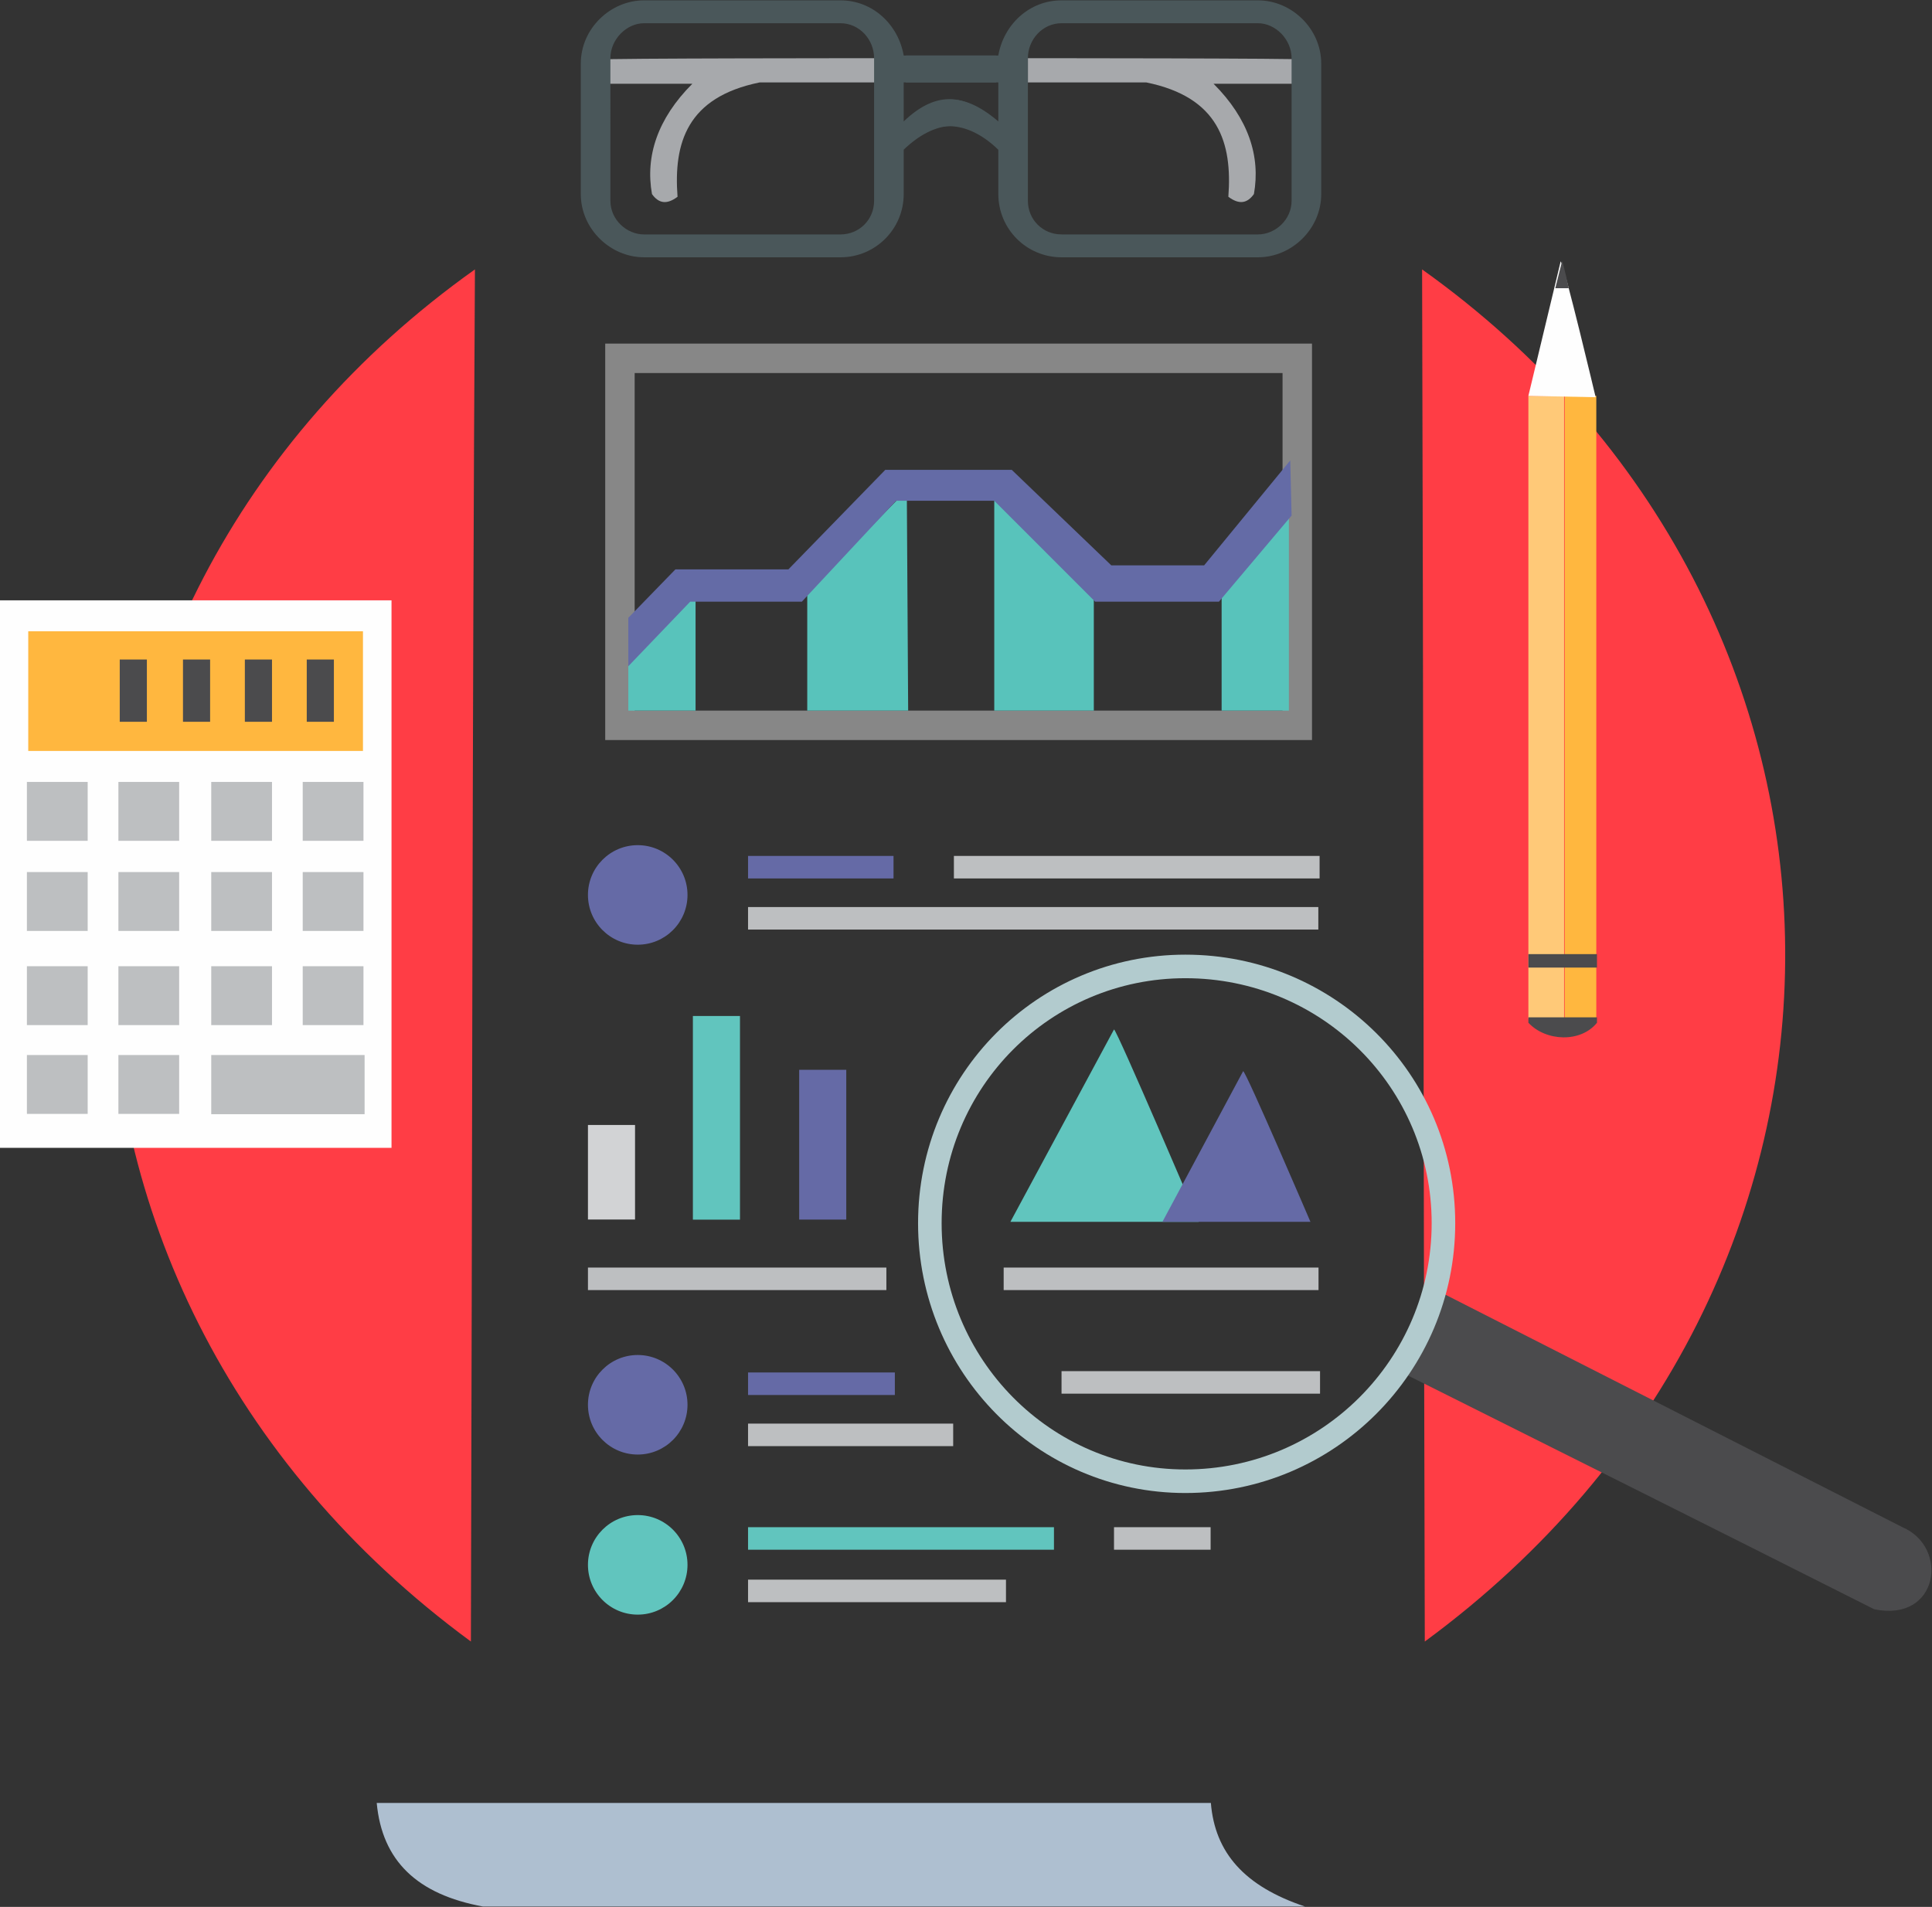 <?xml version="1.0" encoding="utf-8"?>
<!-- Generator: Adobe Illustrator 16.0.0, SVG Export Plug-In . SVG Version: 6.00 Build 0)  -->
<!DOCTYPE svg PUBLIC "-//W3C//DTD SVG 1.1//EN" "http://www.w3.org/Graphics/SVG/1.1/DTD/svg11.dtd">
<svg version="1.1" id="Layer_1" xmlns="http://www.w3.org/2000/svg" xmlns:xlink="http://www.w3.org/1999/xlink" x="0px" y="0px"
	 width="131.223px" height="129.537px" viewBox="0 0 131.223 129.537" enable-background="new 0 0 131.223 129.537"
	 xml:space="preserve">
<rect x="0" y="0" width="131.223" height="129.537" fill="#333333" stroke="none"/>
<g id="Layer_x0020_1">
	<g id="_322275280">
		<path fill="#A7A9AC" d="M88.635,4.046V5.69c-1.736,0-4.473,0-6.209,0c2.375,2.376,3.198,4.935,2.741,7.493
			c-0.457,0.64-1.005,0.731-1.736,0.183c0.274-3.655-0.64-6.762-5.574-7.767h-8.042V3.954C69.815,3.954,88.635,3.954,88.635,4.046z"
			/>
		<path fill="#A7A9AC" d="M59.635,3.954v1.646h-8.042c-4.935,1.005-5.849,4.111-5.574,7.767c-0.731,0.549-1.279,0.457-1.736-0.183
			c-0.457-2.559,0.366-5.117,2.741-7.493c-1.736,0-4.473,0-6.209,0V4.046C40.815,3.954,59.635,3.954,59.635,3.954z"/>
		<path fill="#4A575A" d="M85.442,0.024H72.1c-2.193,0-3.93,1.646-4.295,3.747h-6.271c-0.001,0.609-0.004,1.219-0.01,1.828h6.282
			v2.649c-2.464-2.105-4.354-1.92-6.351,0.227c-0.001,0.042-0.005,0.083-0.007,0.125c0.157,0.51-0.118,1.069-0.147,1.605
			c2.027-2.278,4.391-2.064,6.506-0.038v3.016c0,2.376,1.919,4.295,4.295,4.295h13.342c2.284,0,4.295-1.919,4.295-4.295V4.319
			C89.737,1.944,87.726,0.024,85.442,0.024z M87.726,13.64c0,1.279-1.097,2.284-2.284,2.284H72.1c-1.279,0-2.285-1.005-2.285-2.284
			V3.954c0-1.279,1.006-2.376,2.285-2.376h13.342c1.188,0,2.284,1.097,2.284,2.376V13.64z"/>
		<path fill="#4A575A" d="M39.448,4.319v8.864c0,2.376,2.011,4.295,4.295,4.295h13.342c2.376,0,4.295-1.919,4.295-4.295v-3.016
			c2.115-2.026,4.399-2.278,6.426,0c-0.029-0.536-0.225-1.057-0.067-1.567c-0.002-0.042-0.006-0.083-0.007-0.125
			c-1.997-2.147-4.084-2.404-6.352-0.227V5.599h6.281c-0.006-0.609-0.009-1.219-0.01-1.828h-6.271
			c-0.365-2.102-2.102-3.747-4.295-3.747H43.743C41.458,0.024,39.448,1.944,39.448,4.319z M41.458,3.954
			c0-1.279,1.097-2.376,2.284-2.376h13.342c1.279,0,2.285,1.097,2.285,2.376v9.687c0,1.279-1.006,2.284-2.285,2.284H43.743
			c-1.188,0-2.284-1.005-2.284-2.284V3.954z"/>
		<path fill="none" stroke="#878787" stroke-width="2" stroke-miterlimit="10" d="M42.107,24.341h46.005v24.93H42.107V24.341z"/>
		<polygon fill="#58C3BB" points="61.683,48.274 54.829,48.274 54.829,40.232 61.591,33.288 		"/>
		<polygon fill="#58C3BB" points="74.293,48.274 67.531,48.274 67.531,33.561 74.293,40.232 		"/>
		<polygon fill="#58C3BB" points="87.543,48.274 82.974,48.274 82.974,39.045 87.543,33.561 		"/>
		<polygon fill="#58C3BB" points="47.244,48.274 42.675,48.274 42.675,43.705 47.244,39.959 		"/>
		<polygon fill="#646BA6" points="42.675,41.969 45.874,38.678 53.549,38.678 60.129,31.917 68.719,31.917 75.481,38.405 
			81.786,38.405 87.635,31.277 87.726,35.023 82.792,40.872 74.384,40.872 67.531,34.018 60.86,34.018 54.463,40.872 46.878,40.872 
			42.675,45.259 		"/>
		<path fill="#FF3D45" d="M96.59,18.301c32.439,23.12,33.263,68.902,0.183,93.209C96.682,80.44,96.682,49.371,96.59,18.301z"/>
		<path fill="#FF3D45" d="M32.258,18.301c-32.532,23.12-33.354,68.902-0.274,93.209C32.075,80.44,32.075,49.371,32.258,18.301z"/>
		<rect x="103.809" y="26.89" fill="#FFC978" width="2.425" height="42.32"/>
		<rect x="106.276" y="26.89" fill="#FFB73F" width="2.146" height="42.32"/>
		<path fill="#FEFEFE" d="M106.002,17.753l-2.193,9.138l4.569,0.092C108.378,26.982,106.276,18.118,106.002,17.753z"/>
		<path fill="#4B4B4D" d="M106.094,17.753l-0.457,1.827h0.914C106.551,19.58,106.185,17.844,106.094,17.753z"/>
		<polygon fill="#4B4B4D" points="108.469,64.814 106.276,64.814 103.809,64.814 103.809,65.728 106.276,65.728 108.469,65.728 		
			"/>
		<path fill="#4B4B4D" d="M108.469,69.109c-0.822,0-1.462,0-2.193,0c-0.822,0-1.645,0-2.467,0c0,0.183,0,0.183,0,0.365
			c1.188,1.279,3.564,1.371,4.66,0C108.469,69.292,108.469,69.292,108.469,69.109z"/>
		<path fill="#4B4B4D" d="M98.143,87.933l-2.559,5.483c10.601,5.3,21.201,10.6,31.71,15.9c4.386,0.913,5.117-4.204,1.919-5.574
			L98.143,87.933z"/>
		<path fill="none" stroke="#B2CBCE" stroke-width="1.6" stroke-miterlimit="10" d="M80.51,65.65c9.682,0,17.53,7.762,17.53,17.442
			c0,9.68-7.849,17.529-17.53,17.529c-9.592,0-17.354-7.85-17.354-17.529C63.156,73.412,70.918,65.65,80.51,65.65z"/>
		<rect x="64.79" y="58.143" fill="#BDBFC1" width="24.838" height="1.53"/>
		<rect x="50.808" y="61.616" fill="#BDBFC1" width="38.734" height="1.53"/>
		<rect x="50.808" y="58.143" fill="#656AA6" width="9.881" height="1.53"/>
		<rect x="54.281" y="72.673" fill="#656AA6" width="3.198" height="10.174"/>
		<rect x="47.062" y="69.017" fill="#61C5BE" width="3.198" height="13.834"/>
		<rect x="39.934" y="76.42" fill="#D2D3D5" width="3.198" height="6.423"/>
		<circle fill="#656AA6" cx="43.315" cy="60.793" r="3.381"/>
		<rect x="68.17" y="86.106" fill="#BDBFC1" width="21.385" height="1.53"/>
		<rect x="39.934" y="86.106" fill="#BDBFC1" width="20.269" height="1.53"/>
		<rect x="72.1" y="93.142" fill="#BDBFC1" width="17.558" height="1.53"/>
		<rect x="50.808" y="96.706" fill="#BDBFC1" width="13.933" height="1.53"/>
		<rect x="50.808" y="93.233" fill="#656AA6" width="9.972" height="1.53"/>
		<circle fill="#656AA6" cx="43.315" cy="95.427" r="3.381"/>
		<circle fill="#61C5BE" cx="43.315" cy="106.301" r="3.381"/>
		<rect x="50.808" y="103.743" fill="#61C5BE" width="20.778" height="1.53"/>
		<rect x="75.664" y="103.743" fill="#BDBFC1" width="6.562" height="1.53"/>
		<rect x="50.808" y="107.306" fill="#BDBFC1" width="17.519" height="1.53"/>
		<path fill="#AEBFD0" d="M25.587,122.475h56.656c0.275,3.382,2.285,5.666,6.397,7.037H32.806
			C28.328,128.689,25.952,126.405,25.587,122.475z"/>
		<rect y="40.781" fill="#FEFEFE" width="26.592" height="37.192"/>
		<rect x="1.919" y="42.883" fill="#FFB73F" width="22.734" height="8.129"/>
		<rect x="8.133" y="44.802" fill="#4B4B4D" width="1.843" height="4.229"/>
		<rect x="12.428" y="44.802" fill="#4B4B4D" width="1.843" height="4.229"/>
		<rect x="16.631" y="44.802" fill="#4B4B4D" width="1.843" height="4.229"/>
		<rect x="20.835" y="44.802" fill="#4B4B4D" width="1.843" height="4.229"/>
		<rect x="1.828" y="53.117" fill="#BDBFC1" width="4.127" height="4"/>
		<rect x="8.042" y="53.117" fill="#BDBFC1" width="4.127" height="4"/>
		<rect x="14.347" y="53.117" fill="#BDBFC1" width="4.127" height="4"/>
		<rect x="20.561" y="53.117" fill="#BDBFC1" width="4.126" height="4"/>
		<rect x="1.828" y="59.24" fill="#BDBFC1" width="4.127" height="3.999"/>
		<rect x="8.042" y="59.24" fill="#BDBFC1" width="4.127" height="3.999"/>
		<rect x="14.347" y="59.24" fill="#BDBFC1" width="4.127" height="3.999"/>
		<rect x="20.561" y="59.24" fill="#BDBFC1" width="4.126" height="3.999"/>
		<rect x="1.828" y="65.636" fill="#BDBFC1" width="4.127" height="4"/>
		<rect x="8.042" y="65.636" fill="#BDBFC1" width="4.127" height="4"/>
		<rect x="14.347" y="65.636" fill="#BDBFC1" width="4.127" height="4"/>
		<rect x="20.561" y="65.636" fill="#BDBFC1" width="4.126" height="4"/>
		<rect x="1.828" y="71.668" fill="#BDBFC1" width="4.127" height="3.999"/>
		<rect x="8.042" y="71.668" fill="#BDBFC1" width="4.127" height="3.999"/>
		<polygon fill="#BDBFC1" points="20.561,71.668 22.48,71.668 24.764,71.668 24.764,75.688 22.48,75.688 20.561,75.688 
			14.347,75.688 14.347,71.668 		"/>
		<path fill="#61C5BE" d="M75.664,69.931l-7.036,13.067H81.42C81.42,82.999,75.846,69.931,75.664,69.931z"/>
		<path fill="#656AA6" d="M84.436,72.764l-5.482,10.234h10.052C89.005,82.999,84.62,72.764,84.436,72.764z"/>
	</g>
</g>
</svg>
